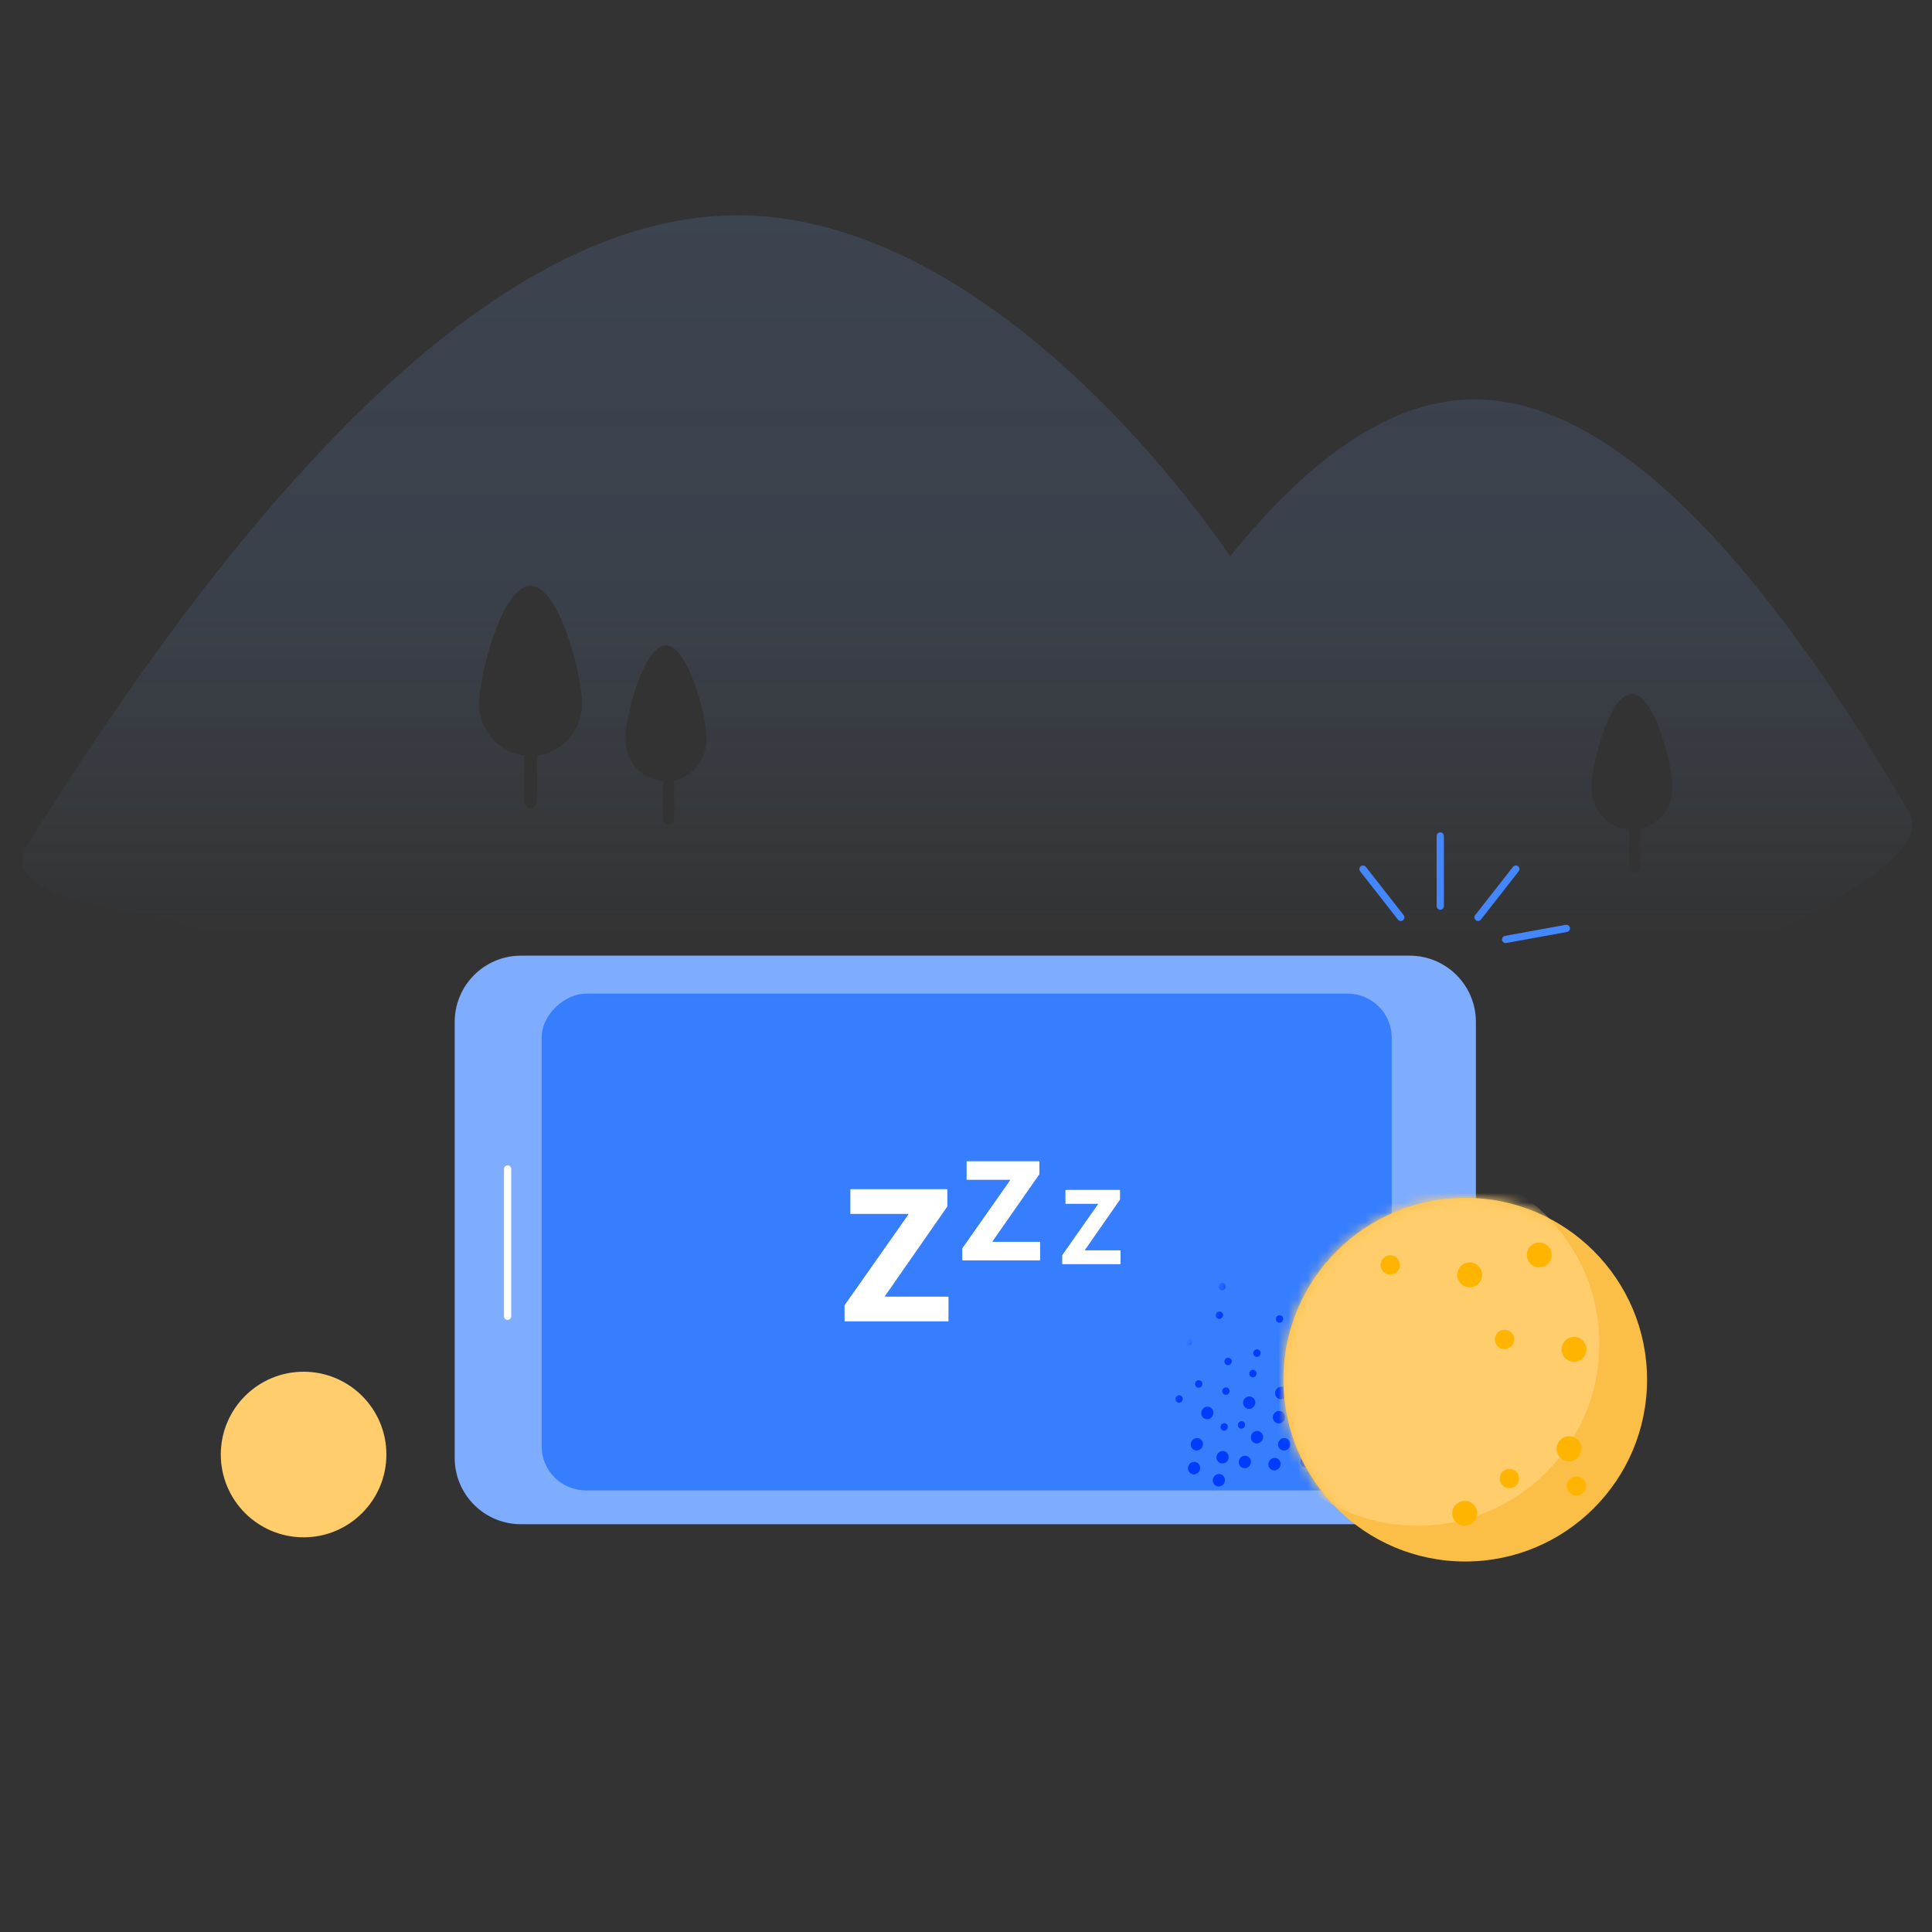 <?xml version="1.0" encoding="UTF-8"?>
<svg width="200px" height="200px" viewBox="0 0 200 200" version="1.1" xmlns="http://www.w3.org/2000/svg" xmlns:xlink="http://www.w3.org/1999/xlink">
    <rect x="0" y="0" width="200" height="200" fill="#333333" stroke="none"/>
    <title>@反馈/异常/服务或系统异常</title>
    <defs>
        <linearGradient x1="50%" y1="-116.862%" x2="50%" y2="90.764%" id="linearGradient-1">
            <stop stop-color="#72A7FD" stop-opacity="0.207" offset="0%"></stop>
            <stop stop-color="#72A7FD" stop-opacity="0.115" offset="80.072%"></stop>
            <stop stop-color="#72A7FD" stop-opacity="0" offset="100%"></stop>
        </linearGradient>
        <rect id="path-2" x="3.5" y="9" width="51.429" height="88" rx="4.571"></rect>
        <circle id="path-4" cx="18.823" cy="18.823" r="18.823"></circle>
    </defs>
    <g id="页面-1" stroke="none" stroke-width="1" fill="none" fill-rule="evenodd">
        <g id="服务或系统异常" transform="translate(-251, -40)">
            <g id="服务或系统异常/错误" transform="translate(251, 40)">
                <rect id="矩形" fill="#FFFFFF" opacity="0" x="0" y="0" width="200" height="200"></rect>
                <g id="背景" transform="translate(2.286, 22.286)" fill="url(#linearGradient-1)">
                    <path d="M73.557,0.004 C92.992,-0.307 112.253,17.02 125.08,35.291 C133.788,24.469 142.207,19.058 150.335,19.058 C163.668,19.058 178.686,33.332 195.388,61.88 C197.157,64.904 191.806,69.315 179.334,75.111 L179.334,75.111 L138.012,76.482 C130.669,82.353 106.787,77.107 68.86,77.715 C41.07,78.16 23.101,76.481 14.952,72.678 C3.2,71.143 -1.625,68.686 0.479,65.307 C27.371,22.121 51.73,0.354 73.557,0.004 Z M166.655,49.534 C166.584,49.534 166.513,49.541 166.443,49.554 C166.424,49.558 166.405,49.562 166.386,49.567 C166.365,49.572 166.344,49.577 166.324,49.583 C166.301,49.59 166.277,49.598 166.254,49.606 L166.254,49.606 L166.196,49.629 L166.125,49.66 L166.098,49.673 L166.098,49.673 L166.078,49.683 C166.049,49.698 166.019,49.715 165.99,49.732 C165.796,49.847 165.606,50.008 165.422,50.209 C165.4,50.233 165.378,50.258 165.355,50.283 C163.669,52.214 162.451,57.345 162.451,59.268 C162.451,61.551 164.17,63.421 166.349,63.582 L166.349,63.582 L166.375,63.583 L166.375,67.388 C166.375,67.778 166.626,68.093 166.936,68.093 C167.245,68.093 167.496,67.777 167.496,67.388 L167.496,67.388 L167.496,63.507 C169.415,63.106 170.859,61.36 170.859,59.268 C170.859,56.878 168.977,49.534 166.655,49.534 Z M66.655,44.534 C66.584,44.534 66.513,44.541 66.443,44.554 C66.424,44.558 66.405,44.562 66.386,44.567 C66.365,44.572 66.344,44.577 66.324,44.583 L66.289,44.594 L66.289,44.594 L66.254,44.606 L66.196,44.629 L66.125,44.66 L66.098,44.673 L66.078,44.683 C66.049,44.698 66.019,44.715 65.99,44.732 C65.796,44.847 65.606,45.008 65.422,45.209 C65.4,45.233 65.378,45.258 65.355,45.283 C63.669,47.214 62.451,52.345 62.451,54.268 C62.451,56.48 64.064,58.304 66.146,58.562 L66.349,58.582 L66.375,58.583 L66.375,62.388 C66.375,62.778 66.626,63.093 66.936,63.093 C67.217,63.093 67.45,62.832 67.49,62.492 L67.496,62.388 L67.496,58.507 C69.415,58.106 70.859,56.36 70.859,54.268 C70.859,51.878 68.977,44.534 66.655,44.534 Z M52.64,38.348 L52.49,38.356 L52.341,38.379 L52.309,38.386 L52.309,38.386 L52.277,38.394 L52.199,38.416 L52.154,38.431 L52.154,38.431 L52.109,38.447 L52.049,38.47 L52.011,38.487 L52.011,38.487 L51.973,38.504 L51.915,38.532 L51.893,38.543 C51.823,38.58 51.753,38.621 51.684,38.667 C51.66,38.683 51.636,38.7 51.612,38.717 C51.598,38.727 51.584,38.737 51.57,38.747 L51.52,38.785 L51.52,38.785 L51.47,38.825 L51.445,38.845 L51.42,38.866 C51.394,38.889 51.367,38.912 51.34,38.936 C51.263,39.005 51.186,39.08 51.11,39.161 C51.098,39.174 51.086,39.187 51.074,39.199 C51.039,39.237 51.004,39.276 50.969,39.316 C50.959,39.328 50.949,39.341 50.938,39.352 C50.911,39.384 50.883,39.417 50.857,39.45 C50.836,39.476 50.815,39.502 50.794,39.528 C48.763,42.111 47.315,48.22 47.315,50.555 C47.315,53.191 49.16,55.387 51.606,55.878 L51.83,55.918 L51.766,55.906 L51.871,55.924 L51.974,55.938 L51.975,60.556 C51.975,61.025 52.273,61.406 52.641,61.406 C52.978,61.406 53.256,61.086 53.3,60.671 L53.306,60.556 L53.307,55.938 C53.485,55.915 53.661,55.884 53.833,55.844 L54.089,55.777 L54.285,55.717 C56.421,55.011 57.966,52.967 57.966,50.555 C57.966,47.559 55.582,38.348 52.64,38.348 Z" id="background"></path>
                </g>
                <g id="手机" transform="translate(105.071, 121.786) rotate(-90) translate(-105.071, -121.786) translate(69.071, 63.786)">
                    <path d="M6.857,0 L52,0 C55.787,1.92500276e-16 58.857,3.07 58.857,6.857 L58.857,98.857 C58.857,102.644 55.787,105.714 52,105.714 L6.857,105.714 C3.07,105.714 2.24014227e-15,102.644 0,98.857 L0,6.857 C4.2439299e-16,3.07 3.07,2.47203498e-15 6.857,0 Z" id="Rectangle" fill="#7EACFF"></path>
                    <mask id="mask-3" fill="white">
                        <use xlink:href="#path-2"></use>
                    </mask>
                    <use id="Rectangle" fill="#377EFF" xlink:href="#path-2"></use>
                    <path d="M11.838,91.801 C12.184,91.801 12.465,92.092 12.465,92.452 C12.465,92.812 12.184,93.104 11.838,93.104 C11.491,93.104 11.21,92.812 11.21,92.452 C11.21,92.092 11.491,91.801 11.838,91.801 Z M8.98,91.801 C9.327,91.801 9.608,92.092 9.608,92.452 C9.608,92.812 9.327,93.104 8.98,93.104 C8.634,93.104 8.353,92.812 8.353,92.452 C8.353,92.092 8.634,91.801 8.98,91.801 Z M11.141,89.495 C11.487,89.495 11.768,89.787 11.768,90.147 C11.768,90.506 11.487,90.798 11.141,90.798 C10.794,90.798 10.514,90.506 10.514,90.147 C10.514,89.787 10.794,89.495 11.141,89.495 Z M8.158,89.455 C8.504,89.455 8.785,89.747 8.785,90.106 C8.785,90.466 8.504,90.758 8.158,90.758 C7.812,90.758 7.531,90.466 7.531,90.106 C7.531,89.747 7.812,89.455 8.158,89.455 Z M13.426,88.924 C13.773,88.924 14.054,89.215 14.054,89.575 C14.054,89.935 13.773,90.227 13.426,90.227 C13.08,90.227 12.799,89.935 12.799,89.575 C12.799,89.215 13.08,88.924 13.426,88.924 Z M16.284,87.781 C16.63,87.781 16.911,88.072 16.911,88.432 C16.911,88.792 16.63,89.084 16.284,89.084 C15.937,89.084 15.656,88.792 15.656,88.432 C15.656,88.072 15.937,87.781 16.284,87.781 Z M9.915,86.864 C10.123,86.864 10.291,87.039 10.291,87.255 C10.291,87.471 10.123,87.646 9.915,87.646 C9.707,87.646 9.539,87.471 9.539,87.255 C9.539,87.039 9.707,86.864 9.915,86.864 Z M13.426,86.066 L13.519,86.073 C13.822,86.12 14.054,86.391 14.054,86.718 C14.054,87.078 13.773,87.37 13.426,87.37 C13.08,87.37 12.799,87.078 12.799,86.718 C12.799,86.358 13.08,86.066 13.426,86.066 L13.426,86.066 Z M19.141,86.066 C19.487,86.066 19.768,86.358 19.768,86.718 C19.768,87.078 19.487,87.37 19.141,87.37 C18.794,87.37 18.514,87.078 18.514,86.718 C18.514,86.358 18.794,86.066 19.141,86.066 Z M7.712,86.066 C8.058,86.066 8.339,86.358 8.339,86.718 C8.339,87.078 8.058,87.37 7.712,87.37 C7.366,87.37 7.085,87.078 7.085,86.718 C7.085,86.358 7.366,86.066 7.712,86.066 Z M4.451,86.307 C4.659,86.307 4.827,86.482 4.827,86.698 C4.827,86.914 4.659,87.089 4.451,87.089 C4.243,87.089 4.074,86.914 4.074,86.698 C4.074,86.482 4.243,86.307 4.451,86.307 Z M16.284,85.495 C16.63,85.495 16.911,85.787 16.911,86.147 C16.911,86.506 16.63,86.798 16.284,86.798 C15.937,86.798 15.656,86.506 15.656,86.147 C15.656,85.787 15.937,85.495 16.284,85.495 Z M11.433,85.894 C11.641,85.894 11.809,86.069 11.809,86.285 C11.809,86.501 11.641,86.676 11.433,86.676 C11.225,86.676 11.056,86.501 11.056,86.285 C11.056,86.069 11.225,85.894 11.433,85.894 Z M21.746,83.838 C22.093,83.838 22.374,84.13 22.374,84.49 C22.374,84.849 22.093,85.141 21.746,85.141 C21.4,85.141 21.119,84.849 21.119,84.49 C21.119,84.13 21.4,83.838 21.746,83.838 Z M19.392,83.71 C19.738,83.71 20.019,84.002 20.019,84.362 C20.019,84.722 19.738,85.014 19.392,85.014 C19.045,85.014 18.764,84.722 18.764,84.362 C18.764,84.002 19.045,83.71 19.392,83.71 Z M5.594,84.021 C5.801,84.021 5.97,84.196 5.97,84.412 C5.97,84.628 5.801,84.803 5.594,84.803 C5.386,84.803 5.217,84.628 5.217,84.412 C5.217,84.196 5.386,84.021 5.594,84.021 Z M17.426,83.209 C17.773,83.209 18.054,83.501 18.054,83.861 C18.054,84.221 17.773,84.512 17.426,84.512 C17.08,84.512 16.799,84.221 16.799,83.861 C16.799,83.501 17.08,83.209 17.426,83.209 Z M11.141,83.209 C11.487,83.209 11.768,83.501 11.768,83.861 C11.768,84.221 11.487,84.512 11.141,84.512 C10.794,84.512 10.514,84.221 10.514,83.861 C10.514,83.501 10.794,83.209 11.141,83.209 Z M14.569,83.209 C14.916,83.209 15.196,83.501 15.196,83.861 C15.196,84.221 14.916,84.512 14.569,84.512 C14.223,84.512 13.942,84.221 13.942,83.861 C13.942,83.501 14.223,83.209 14.569,83.209 Z M8.451,83.45 C8.659,83.45 8.827,83.625 8.827,83.841 C8.827,84.057 8.659,84.232 8.451,84.232 C8.243,84.232 8.074,84.057 8.074,83.841 C8.074,83.625 8.243,83.45 8.451,83.45 Z M19.712,80.924 C20.058,80.924 20.339,81.215 20.339,81.575 C20.339,81.935 20.058,82.227 19.712,82.227 C19.366,82.227 19.085,81.935 19.085,81.575 C19.085,81.215 19.366,80.924 19.712,80.924 Z M16.155,81.408 C16.363,81.408 16.531,81.583 16.531,81.799 C16.531,82.015 16.363,82.19 16.155,82.19 C15.947,82.19 15.779,82.015 15.779,81.799 C15.779,81.583 15.947,81.408 16.155,81.408 Z M13.677,80.853 C14.024,80.853 14.304,81.145 14.304,81.505 C14.304,81.865 14.024,82.157 13.677,82.157 C13.331,82.157 13.05,81.865 13.05,81.505 C13.05,81.145 13.331,80.853 13.677,80.853 Z M10.165,80.593 C10.373,80.593 10.541,80.768 10.541,80.984 C10.541,81.2 10.373,81.375 10.165,81.375 C9.957,81.375 9.789,81.2 9.789,80.984 C9.789,80.768 9.957,80.593 10.165,80.593 Z M7.308,80.593 C7.516,80.593 7.684,80.768 7.684,80.984 C7.684,81.2 7.516,81.375 7.308,81.375 C7.1,81.375 6.932,81.2 6.932,80.984 C6.932,80.768 7.1,80.593 7.308,80.593 Z M2.737,80.593 C2.944,80.593 3.113,80.768 3.113,80.984 C3.113,81.2 2.944,81.375 2.737,81.375 C2.529,81.375 2.36,81.2 2.36,80.984 C2.36,80.768 2.529,80.593 2.737,80.593 Z M17.635,78.758 C17.982,78.758 18.263,79.05 18.263,79.41 C18.263,79.77 17.982,80.061 17.635,80.061 C17.289,80.061 17.008,79.77 17.008,79.41 C17.008,79.05 17.289,78.758 17.635,78.758 Z M9.608,78.513 C9.816,78.513 9.985,78.688 9.985,78.904 C9.985,79.12 9.816,79.295 9.608,79.295 C9.401,79.295 9.232,79.12 9.232,78.904 C9.232,78.688 9.401,78.513 9.608,78.513 Z M15.879,77.164 C16.087,77.164 16.256,77.339 16.256,77.555 C16.256,77.771 16.087,77.946 15.879,77.946 C15.672,77.946 15.503,77.771 15.503,77.555 C15.503,77.339 15.672,77.164 15.879,77.164 Z M4.395,76.683 C4.603,76.683 4.771,76.858 4.771,77.074 C4.771,77.29 4.603,77.465 4.395,77.465 C4.187,77.465 4.019,77.29 4.019,77.074 C4.019,76.858 4.187,76.683 4.395,76.683 Z M19.498,75.711 C19.706,75.711 19.874,75.886 19.874,76.102 C19.874,76.318 19.706,76.493 19.498,76.493 C19.29,76.493 19.122,76.318 19.122,76.102 C19.122,75.886 19.29,75.711 19.498,75.711 Z M10.165,74.307 C10.373,74.307 10.541,74.482 10.541,74.698 C10.541,74.914 10.373,75.089 10.165,75.089 C9.957,75.089 9.789,74.914 9.789,74.698 C9.789,74.482 9.957,74.307 10.165,74.307 Z M3.346,73.902 C3.554,73.902 3.723,74.077 3.723,74.293 C3.723,74.509 3.554,74.684 3.346,74.684 C3.138,74.684 2.97,74.509 2.97,74.293 C2.97,74.077 3.138,73.902 3.346,73.902 Z" id="Combined-Shape" fill="#003CFF" fill-rule="nonzero" mask="url(#mask-3)" transform="translate(12.367, 83.503) rotate(116) translate(-12.367, -83.503) "></path>
                    <line x1="36.774" y1="5.474" x2="21.523" y2="5.474" id="Path-2" stroke="#FFFFFF" stroke-width="0.75" stroke-linecap="round" stroke-linejoin="round"></line>
                    <path d="M55.335,102.508 L59.247,107.504 M71.158,102.508 L67.246,107.504 M76.39,108.647 L70.103,109.79 M63.335,99.08 L63.335,106.341" id="Combined-Shape" stroke="#4486FE" stroke-width="0.75" stroke-linecap="round" stroke-linejoin="round" transform="translate(65.818, 104.508) rotate(-270) translate(-65.818, -104.508) "></path>
                </g>
                <g id="球" transform="translate(22.857, 142)" fill="#FFCD6B" fill-rule="nonzero">
                    <circle id="椭圆形" cx="8.571" cy="8.571" r="8.571"></circle>
                </g>
                <g id="球" transform="translate(132.857, 124)">
                    <mask id="mask-5" fill="white">
                        <use xlink:href="#path-4"></use>
                    </mask>
                    <use id="椭圆形" fill="#FBBE47" fill-rule="nonzero" xlink:href="#path-4"></use>
                    <circle id="椭圆形" fill="#FFCD6B" fill-rule="nonzero" mask="url(#mask-5)" cx="13.886" cy="15.12" r="18.823"></circle>
                    <circle id="椭圆形" fill="#FFB400" fill-rule="nonzero" mask="url(#mask-5)" cx="23.4" cy="29.057" r="1"></circle>
                    <circle id="椭圆形" fill="#FFB400" fill-rule="nonzero" mask="url(#mask-5)" cx="30.343" cy="29.829" r="1"></circle>
                    <circle id="椭圆形" fill="#FFB400" fill-rule="nonzero" mask="url(#mask-5)" cx="18.771" cy="32.657" r="1.286"></circle>
                    <circle id="椭圆形" fill="#FFB400" fill-rule="nonzero" mask="url(#mask-5)" cx="29.571" cy="25.971" r="1.286"></circle>
                    <circle id="椭圆形" fill="#FFB400" fill-rule="nonzero" mask="url(#mask-5)" cx="19.286" cy="7.971" r="1.286"></circle>
                    <circle id="椭圆形" fill="#FFB400" fill-rule="nonzero" mask="url(#mask-5)" cx="26.486" cy="5.914" r="1.286"></circle>
                    <circle id="椭圆形" fill="#FFB400" fill-rule="nonzero" mask="url(#mask-5)" cx="11.057" cy="6.943" r="1"></circle>
                    <circle id="椭圆形" fill="#FFB400" fill-rule="nonzero" mask="url(#mask-5)" cx="30.086" cy="15.686" r="1.286"></circle>
                    <circle id="椭圆形" fill="#FFB400" fill-rule="nonzero" mask="url(#mask-5)" cx="22.886" cy="14.657" r="1"></circle>
                </g>
                <path d="M87.429,135.123 L94.02,125.745 L94.02,125.666 L88.03,125.666 L88.03,123.106 L98.068,123.106 L98.068,124.893 L91.627,134.147 L91.627,134.229 L98.187,134.229 L98.187,136.786 L87.429,136.786 L87.429,135.123 Z M99.614,129.234 L104.562,122.187 L104.562,122.131 L100.064,122.131 L100.064,120.214 L107.6,120.214 L107.6,121.553 L102.751,128.496 L102.751,128.555 L107.674,128.555 L107.674,130.475 L99.614,130.475 L99.614,129.234 Z M109.959,129.936 L113.667,124.662 L113.667,124.617 L110.295,124.617 L110.295,123.18 L115.943,123.18 L115.943,124.183 L112.315,129.389 L112.315,129.434 L116,129.434 L116,130.872 L109.959,130.872 L109.959,129.936 Z" id="Shape" fill="#FFFFFF" fill-rule="nonzero"></path>
            </g>
        </g>
    </g>
</svg>